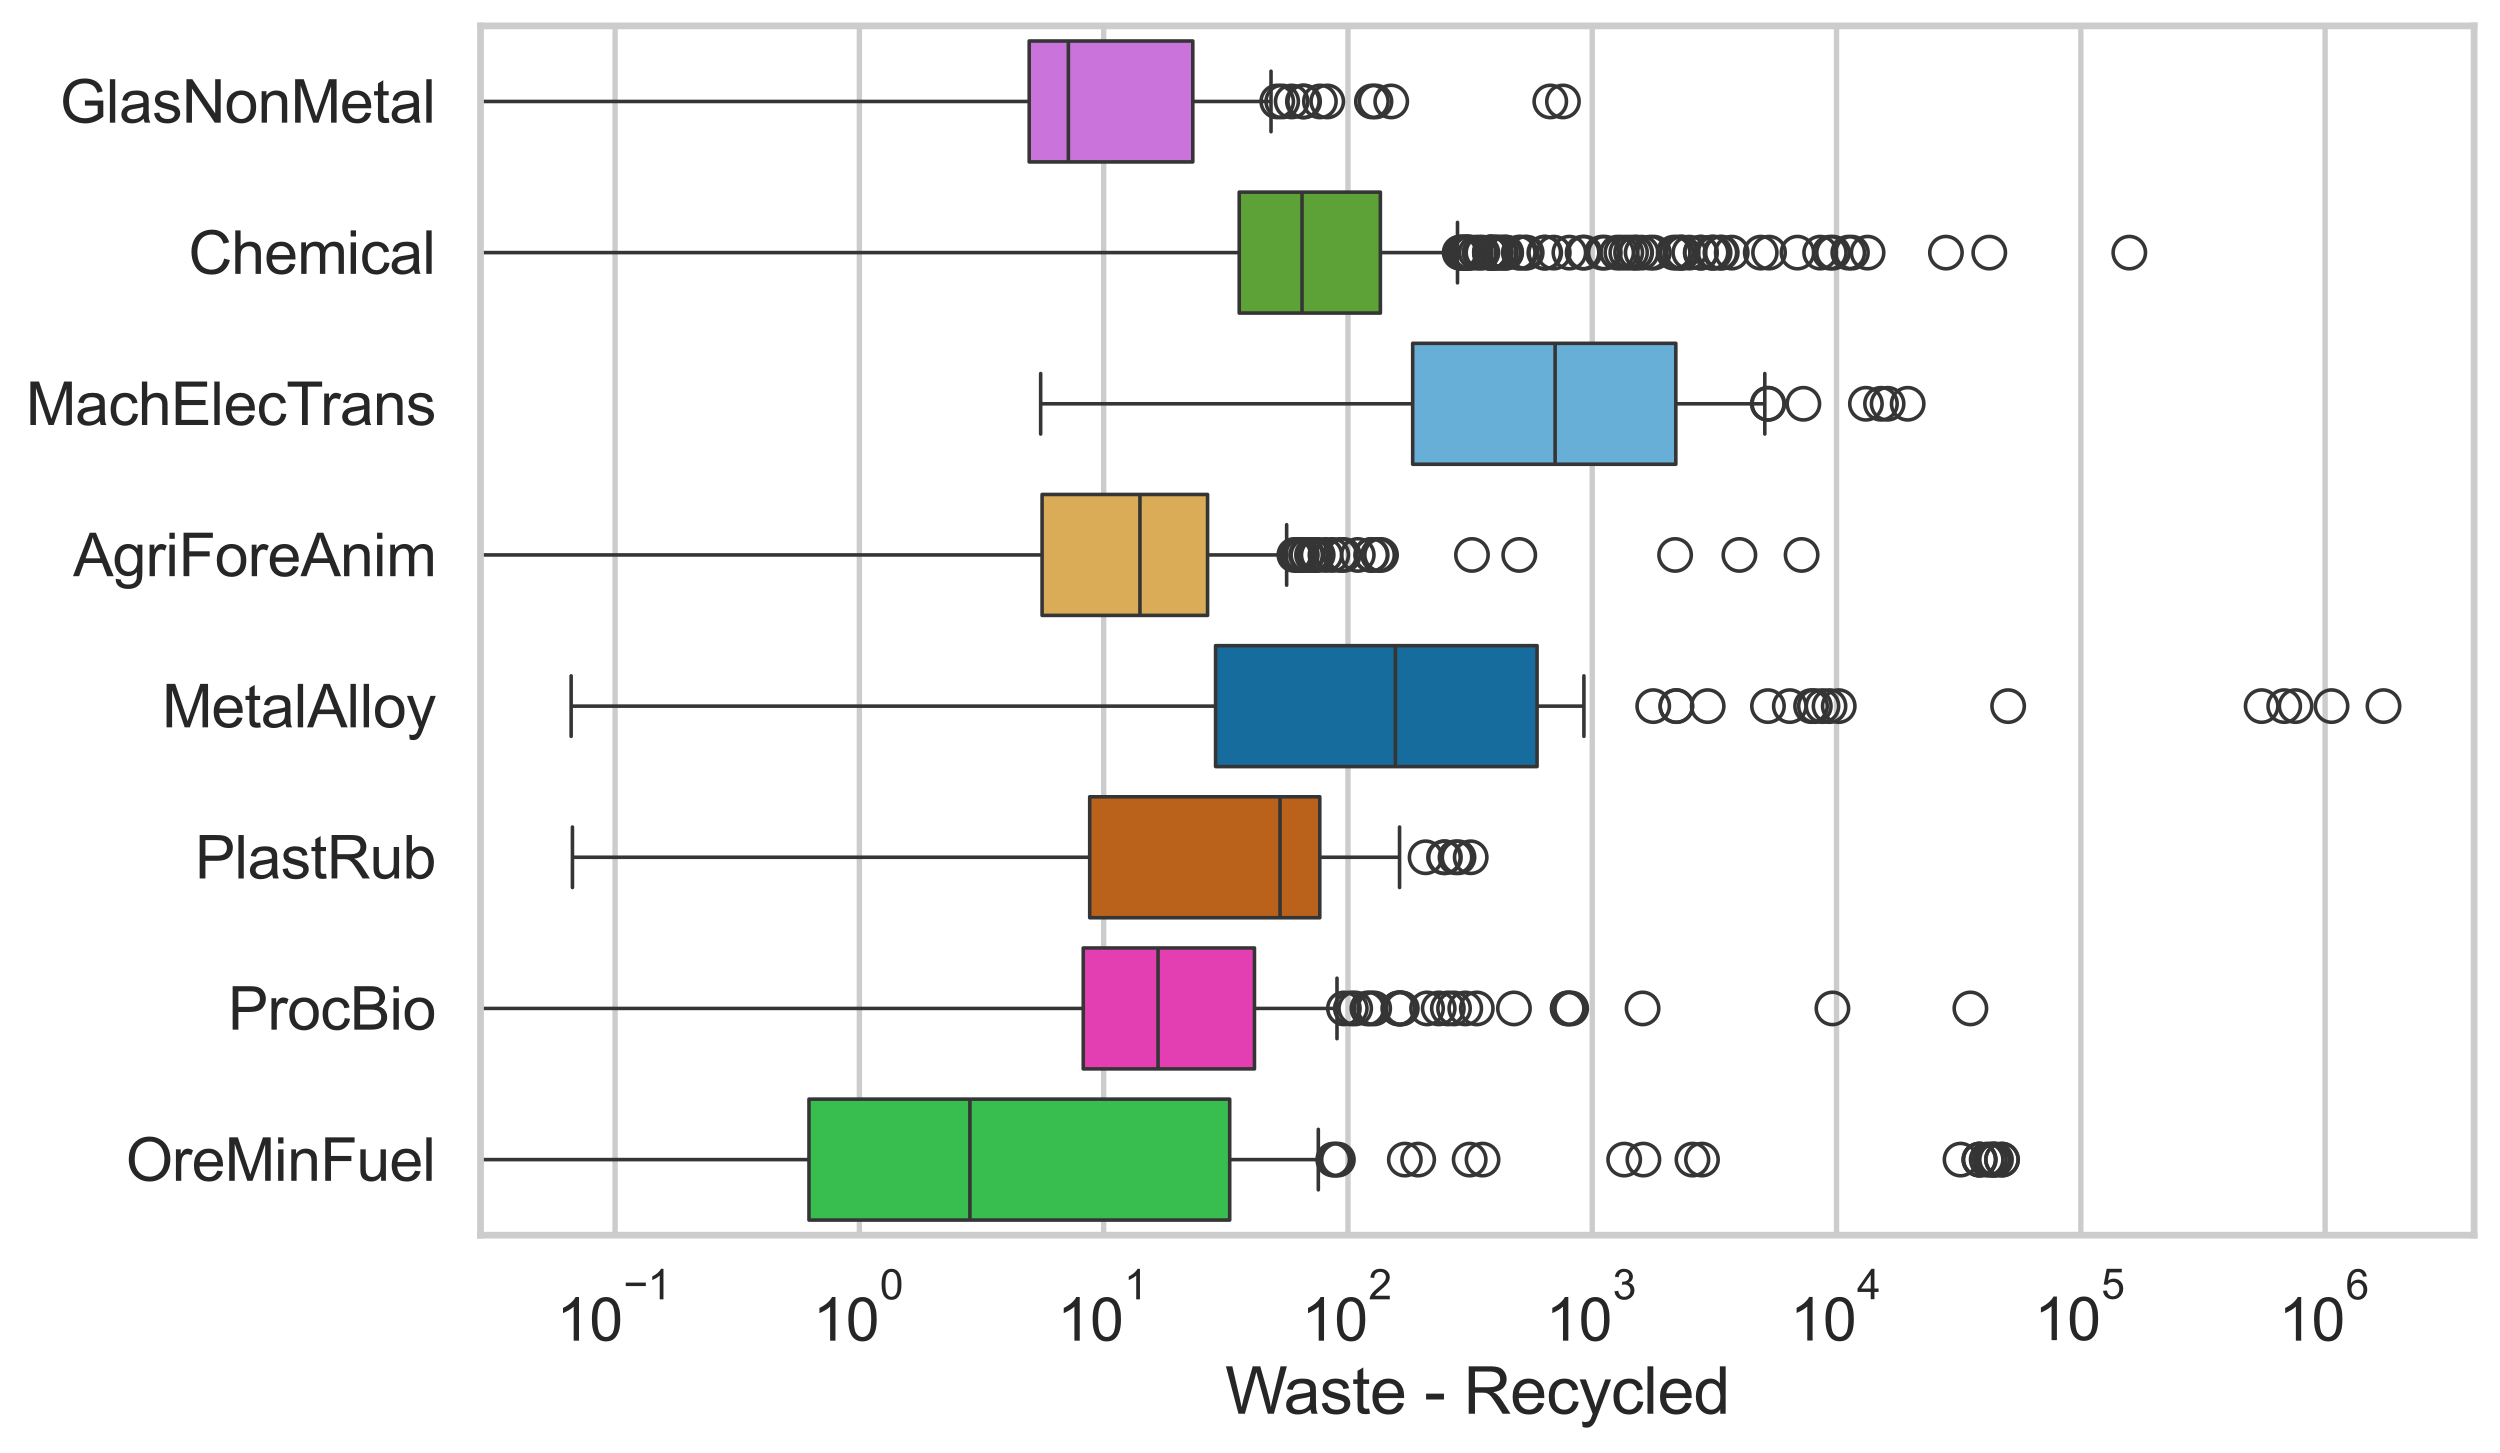 <?xml version="1.0" encoding="utf-8" standalone="no"?>
<!DOCTYPE svg PUBLIC "-//W3C//DTD SVG 1.1//EN"
  "http://www.w3.org/Graphics/SVG/1.1/DTD/svg11.dtd">
<svg xmlns:xlink="http://www.w3.org/1999/xlink" width="695.577pt" height="404.332pt" viewBox="0 0 695.577 404.332" xmlns="http://www.w3.org/2000/svg" version="1.1">
 <defs>
  <style type="text/css">*{stroke-linejoin: round; stroke-linecap: butt}</style>
 </defs>
 <g id="figure_1">
  <g id="patch_1">
   <path d="M 0 404.332 
L 695.577 404.332 
L 695.577 0 
L 0 0 
z
" style="fill: #ffffff"/>
  </g>
  <g id="axes_1">
   <g id="patch_2">
    <path d="M 133.697 343.665 
L 688.377 343.665 
L 688.377 7.2 
L 133.697 7.2 
z
" style="fill: #ffffff"/>
   </g>
   <g id="matplotlib.axis_1">
    <g id="xtick_1">
     <g id="line2d_1">
      <path d="M 171.138 343.665 
L 171.138 7.2 
" clip-path="url(#pa594486859)" style="fill: none; stroke: #cccccc; stroke-width: 1.5; stroke-linecap: round"/>
     </g>
     <g id="text_1">
      <!-- $\mathdefault{10^{-1}}$ -->
      <g style="fill: #262626" transform="translate(154.803 373.18) scale(0.165 -0.165)">
       <defs>
        <path id="ArialMT-31" d="M 2384 0 
L 1822 0 
L 1822 3584 
Q 1619 3391 1289 3197 
Q 959 3003 697 2906 
L 697 3450 
Q 1169 3672 1522 3987 
Q 1875 4303 2022 4600 
L 2384 4600 
L 2384 0 
z
" transform="scale(0.016)"/>
        <path id="ArialMT-30" d="M 266 2259 
Q 266 3072 433 3567 
Q 600 4063 929 4331 
Q 1259 4600 1759 4600 
Q 2128 4600 2406 4451 
Q 2684 4303 2865 4023 
Q 3047 3744 3150 3342 
Q 3253 2941 3253 2259 
Q 3253 1453 3087 958 
Q 2922 463 2592 192 
Q 2263 -78 1759 -78 
Q 1097 -78 719 397 
Q 266 969 266 2259 
z
M 844 2259 
Q 844 1131 1108 757 
Q 1372 384 1759 384 
Q 2147 384 2411 759 
Q 2675 1134 2675 2259 
Q 2675 3391 2411 3762 
Q 2147 4134 1753 4134 
Q 1366 4134 1134 3806 
Q 844 3388 844 2259 
z
" transform="scale(0.016)"/>
        <path id="ArialMT-2212" d="M 3381 1997 
L 356 1997 
L 356 2522 
L 3381 2522 
L 3381 1997 
z
" transform="scale(0.016)"/>
       </defs>
       <use xlink:href="#ArialMT-31" transform="translate(0 0.994)"/>
       <use xlink:href="#ArialMT-30" transform="translate(55.615 0.994)"/>
       <use xlink:href="#ArialMT-2212" transform="translate(112.973 70.688) scale(0.7)"/>
       <use xlink:href="#ArialMT-31" transform="translate(153.852 70.688) scale(0.7)"/>
      </g>
     </g>
    </g>
    <g id="xtick_2">
     <g id="line2d_2">
      <path d="M 239.107 343.665 
L 239.107 7.2 
" clip-path="url(#pa594486859)" style="fill: none; stroke: #cccccc; stroke-width: 1.5; stroke-linecap: round"/>
     </g>
     <g id="text_2">
      <!-- $\mathdefault{10^{0}}$ -->
      <g style="fill: #262626" transform="translate(226.155 373.18) scale(0.165 -0.165)">
       <use xlink:href="#ArialMT-31" transform="translate(0 0.994)"/>
       <use xlink:href="#ArialMT-30" transform="translate(55.615 0.994)"/>
       <use xlink:href="#ArialMT-30" transform="translate(112.973 70.688) scale(0.7)"/>
      </g>
     </g>
    </g>
    <g id="xtick_3">
     <g id="line2d_3">
      <path d="M 307.076 343.665 
L 307.076 7.2 
" clip-path="url(#pa594486859)" style="fill: none; stroke: #cccccc; stroke-width: 1.5; stroke-linecap: round"/>
     </g>
     <g id="text_3">
      <!-- $\mathdefault{10^{1}}$ -->
      <g style="fill: #262626" transform="translate(294.123 373.18) scale(0.165 -0.165)">
       <use xlink:href="#ArialMT-31" transform="translate(0 0.994)"/>
       <use xlink:href="#ArialMT-30" transform="translate(55.615 0.994)"/>
       <use xlink:href="#ArialMT-31" transform="translate(112.973 70.688) scale(0.7)"/>
      </g>
     </g>
    </g>
    <g id="xtick_4">
     <g id="line2d_4">
      <path d="M 375.045 343.665 
L 375.045 7.2 
" clip-path="url(#pa594486859)" style="fill: none; stroke: #cccccc; stroke-width: 1.5; stroke-linecap: round"/>
     </g>
     <g id="text_4">
      <!-- $\mathdefault{10^{2}}$ -->
      <g style="fill: #262626" transform="translate(362.092 373.18) scale(0.165 -0.165)">
       <defs>
        <path id="ArialMT-32" d="M 3222 541 
L 3222 0 
L 194 0 
Q 188 203 259 391 
Q 375 700 629 1000 
Q 884 1300 1366 1694 
Q 2113 2306 2375 2664 
Q 2638 3022 2638 3341 
Q 2638 3675 2398 3904 
Q 2159 4134 1775 4134 
Q 1369 4134 1125 3890 
Q 881 3647 878 3216 
L 300 3275 
Q 359 3922 746 4261 
Q 1134 4600 1788 4600 
Q 2447 4600 2831 4234 
Q 3216 3869 3216 3328 
Q 3216 3053 3103 2787 
Q 2991 2522 2730 2228 
Q 2469 1934 1863 1422 
Q 1356 997 1212 845 
Q 1069 694 975 541 
L 3222 541 
z
" transform="scale(0.016)"/>
       </defs>
       <use xlink:href="#ArialMT-31" transform="translate(0 0.994)"/>
       <use xlink:href="#ArialMT-30" transform="translate(55.615 0.994)"/>
       <use xlink:href="#ArialMT-32" transform="translate(112.973 70.688) scale(0.7)"/>
      </g>
     </g>
    </g>
    <g id="xtick_5">
     <g id="line2d_5">
      <path d="M 443.014 343.665 
L 443.014 7.2 
" clip-path="url(#pa594486859)" style="fill: none; stroke: #cccccc; stroke-width: 1.5; stroke-linecap: round"/>
     </g>
     <g id="text_5">
      <!-- $\mathdefault{10^{3}}$ -->
      <g style="fill: #262626" transform="translate(430.061 373.18) scale(0.165 -0.165)">
       <defs>
        <path id="ArialMT-33" d="M 269 1209 
L 831 1284 
Q 928 806 1161 595 
Q 1394 384 1728 384 
Q 2125 384 2398 659 
Q 2672 934 2672 1341 
Q 2672 1728 2419 1979 
Q 2166 2231 1775 2231 
Q 1616 2231 1378 2169 
L 1441 2663 
Q 1497 2656 1531 2656 
Q 1891 2656 2178 2843 
Q 2466 3031 2466 3422 
Q 2466 3731 2256 3934 
Q 2047 4138 1716 4138 
Q 1388 4138 1169 3931 
Q 950 3725 888 3313 
L 325 3413 
Q 428 3978 793 4289 
Q 1159 4600 1703 4600 
Q 2078 4600 2393 4439 
Q 2709 4278 2876 4000 
Q 3044 3722 3044 3409 
Q 3044 3113 2884 2869 
Q 2725 2625 2413 2481 
Q 2819 2388 3044 2092 
Q 3269 1797 3269 1353 
Q 3269 753 2831 336 
Q 2394 -81 1725 -81 
Q 1122 -81 723 278 
Q 325 638 269 1209 
z
" transform="scale(0.016)"/>
       </defs>
       <use xlink:href="#ArialMT-31" transform="translate(0 0.994)"/>
       <use xlink:href="#ArialMT-30" transform="translate(55.615 0.994)"/>
       <use xlink:href="#ArialMT-33" transform="translate(112.973 70.688) scale(0.7)"/>
      </g>
     </g>
    </g>
    <g id="xtick_6">
     <g id="line2d_6">
      <path d="M 510.982 343.665 
L 510.982 7.2 
" clip-path="url(#pa594486859)" style="fill: none; stroke: #cccccc; stroke-width: 1.5; stroke-linecap: round"/>
     </g>
     <g id="text_6">
      <!-- $\mathdefault{10^{4}}$ -->
      <g style="fill: #262626" transform="translate(498.03 373.015) scale(0.165 -0.165)">
       <defs>
        <path id="ArialMT-34" d="M 2069 0 
L 2069 1097 
L 81 1097 
L 81 1613 
L 2172 4581 
L 2631 4581 
L 2631 1613 
L 3250 1613 
L 3250 1097 
L 2631 1097 
L 2631 0 
L 2069 0 
z
M 2069 1613 
L 2069 3678 
L 634 1613 
L 2069 1613 
z
" transform="scale(0.016)"/>
       </defs>
       <use xlink:href="#ArialMT-31" transform="translate(0 0.202)"/>
       <use xlink:href="#ArialMT-30" transform="translate(55.615 0.202)"/>
       <use xlink:href="#ArialMT-34" transform="translate(112.973 69.895) scale(0.7)"/>
      </g>
     </g>
    </g>
    <g id="xtick_7">
     <g id="line2d_7">
      <path d="M 578.951 343.665 
L 578.951 7.2 
" clip-path="url(#pa594486859)" style="fill: none; stroke: #cccccc; stroke-width: 1.5; stroke-linecap: round"/>
     </g>
     <g id="text_7">
      <!-- $\mathdefault{10^{5}}$ -->
      <g style="fill: #262626" transform="translate(565.999 373.015) scale(0.165 -0.165)">
       <defs>
        <path id="ArialMT-35" d="M 266 1200 
L 856 1250 
Q 922 819 1161 601 
Q 1400 384 1738 384 
Q 2144 384 2425 690 
Q 2706 997 2706 1503 
Q 2706 1984 2436 2262 
Q 2166 2541 1728 2541 
Q 1456 2541 1237 2417 
Q 1019 2294 894 2097 
L 366 2166 
L 809 4519 
L 3088 4519 
L 3088 3981 
L 1259 3981 
L 1013 2750 
Q 1425 3038 1878 3038 
Q 2478 3038 2890 2622 
Q 3303 2206 3303 1553 
Q 3303 931 2941 478 
Q 2500 -78 1738 -78 
Q 1113 -78 717 272 
Q 322 622 266 1200 
z
" transform="scale(0.016)"/>
       </defs>
       <use xlink:href="#ArialMT-31" transform="translate(0 0.88)"/>
       <use xlink:href="#ArialMT-30" transform="translate(55.615 0.88)"/>
       <use xlink:href="#ArialMT-35" transform="translate(112.973 70.573) scale(0.7)"/>
      </g>
     </g>
    </g>
    <g id="xtick_8">
     <g id="line2d_8">
      <path d="M 646.92 343.665 
L 646.92 7.2 
" clip-path="url(#pa594486859)" style="fill: none; stroke: #cccccc; stroke-width: 1.5; stroke-linecap: round"/>
     </g>
     <g id="text_8">
      <!-- $\mathdefault{10^{6}}$ -->
      <g style="fill: #262626" transform="translate(633.967 373.18) scale(0.165 -0.165)">
       <defs>
        <path id="ArialMT-36" d="M 3184 3459 
L 2625 3416 
Q 2550 3747 2413 3897 
Q 2184 4138 1850 4138 
Q 1581 4138 1378 3988 
Q 1113 3794 959 3422 
Q 806 3050 800 2363 
Q 1003 2672 1297 2822 
Q 1591 2972 1913 2972 
Q 2475 2972 2870 2558 
Q 3266 2144 3266 1488 
Q 3266 1056 3080 686 
Q 2894 316 2569 119 
Q 2244 -78 1831 -78 
Q 1128 -78 684 439 
Q 241 956 241 2144 
Q 241 3472 731 4075 
Q 1159 4600 1884 4600 
Q 2425 4600 2770 4297 
Q 3116 3994 3184 3459 
z
M 888 1484 
Q 888 1194 1011 928 
Q 1134 663 1356 523 
Q 1578 384 1822 384 
Q 2178 384 2434 671 
Q 2691 959 2691 1453 
Q 2691 1928 2437 2201 
Q 2184 2475 1800 2475 
Q 1419 2475 1153 2201 
Q 888 1928 888 1484 
z
" transform="scale(0.016)"/>
       </defs>
       <use xlink:href="#ArialMT-31" transform="translate(0 0.994)"/>
       <use xlink:href="#ArialMT-30" transform="translate(55.615 0.994)"/>
       <use xlink:href="#ArialMT-36" transform="translate(112.973 70.688) scale(0.7)"/>
      </g>
     </g>
    </g>
    <g id="xtick_9"/>
    <g id="xtick_10"/>
    <g id="xtick_11"/>
    <g id="xtick_12"/>
    <g id="xtick_13"/>
    <g id="xtick_14"/>
    <g id="xtick_15"/>
    <g id="xtick_16"/>
    <g id="xtick_17"/>
    <g id="xtick_18"/>
    <g id="xtick_19"/>
    <g id="xtick_20"/>
    <g id="xtick_21"/>
    <g id="xtick_22"/>
    <g id="xtick_23"/>
    <g id="xtick_24"/>
    <g id="xtick_25"/>
    <g id="xtick_26"/>
    <g id="xtick_27"/>
    <g id="xtick_28"/>
    <g id="xtick_29"/>
    <g id="xtick_30"/>
    <g id="xtick_31"/>
    <g id="xtick_32"/>
    <g id="xtick_33"/>
    <g id="xtick_34"/>
    <g id="xtick_35"/>
    <g id="xtick_36"/>
    <g id="xtick_37"/>
    <g id="xtick_38"/>
    <g id="xtick_39"/>
    <g id="xtick_40"/>
    <g id="xtick_41"/>
    <g id="xtick_42"/>
    <g id="xtick_43"/>
    <g id="xtick_44"/>
    <g id="xtick_45"/>
    <g id="xtick_46"/>
    <g id="xtick_47"/>
    <g id="xtick_48"/>
    <g id="xtick_49"/>
    <g id="xtick_50"/>
    <g id="xtick_51"/>
    <g id="xtick_52"/>
    <g id="xtick_53"/>
    <g id="xtick_54"/>
    <g id="xtick_55"/>
    <g id="xtick_56"/>
    <g id="xtick_57"/>
    <g id="xtick_58"/>
    <g id="xtick_59"/>
    <g id="xtick_60"/>
    <g id="xtick_61"/>
    <g id="xtick_62"/>
    <g id="xtick_63"/>
    <g id="xtick_64"/>
    <g id="xtick_65"/>
    <g id="xtick_66"/>
    <g id="xtick_67"/>
    <g id="xtick_68"/>
    <g id="xtick_69"/>
    <g id="xtick_70"/>
    <g id="xtick_71"/>
    <g id="xtick_72"/>
    <g id="xtick_73"/>
    <g id="xtick_74"/>
    <g id="text_9">
     <!-- Waste - Recycled -->
     <g style="fill: #262626" transform="translate(340.858 393.344) scale(0.18 -0.18)">
      <defs>
       <path id="ArialMT-57" d="M 1294 0 
L 78 4581 
L 700 4581 
L 1397 1578 
Q 1509 1106 1591 641 
Q 1766 1375 1797 1488 
L 2669 4581 
L 3400 4581 
L 4056 2263 
Q 4303 1400 4413 641 
Q 4500 1075 4641 1638 
L 5359 4581 
L 5969 4581 
L 4713 0 
L 4128 0 
L 3163 3491 
Q 3041 3928 3019 4028 
Q 2947 3713 2884 3491 
L 1913 0 
L 1294 0 
z
" transform="scale(0.016)"/>
       <path id="ArialMT-61" d="M 2588 409 
Q 2275 144 1986 34 
Q 1697 -75 1366 -75 
Q 819 -75 525 192 
Q 231 459 231 875 
Q 231 1119 342 1320 
Q 453 1522 633 1644 
Q 813 1766 1038 1828 
Q 1203 1872 1538 1913 
Q 2219 1994 2541 2106 
Q 2544 2222 2544 2253 
Q 2544 2597 2384 2738 
Q 2169 2928 1744 2928 
Q 1347 2928 1158 2789 
Q 969 2650 878 2297 
L 328 2372 
Q 403 2725 575 2942 
Q 747 3159 1072 3276 
Q 1397 3394 1825 3394 
Q 2250 3394 2515 3294 
Q 2781 3194 2906 3042 
Q 3031 2891 3081 2659 
Q 3109 2516 3109 2141 
L 3109 1391 
Q 3109 606 3145 398 
Q 3181 191 3288 0 
L 2700 0 
Q 2613 175 2588 409 
z
M 2541 1666 
Q 2234 1541 1622 1453 
Q 1275 1403 1131 1340 
Q 988 1278 909 1158 
Q 831 1038 831 891 
Q 831 666 1001 516 
Q 1172 366 1500 366 
Q 1825 366 2078 508 
Q 2331 650 2450 897 
Q 2541 1088 2541 1459 
L 2541 1666 
z
" transform="scale(0.016)"/>
       <path id="ArialMT-73" d="M 197 991 
L 753 1078 
Q 800 744 1014 566 
Q 1228 388 1613 388 
Q 2000 388 2187 545 
Q 2375 703 2375 916 
Q 2375 1106 2209 1216 
Q 2094 1291 1634 1406 
Q 1016 1563 777 1677 
Q 538 1791 414 1992 
Q 291 2194 291 2438 
Q 291 2659 392 2848 
Q 494 3038 669 3163 
Q 800 3259 1026 3326 
Q 1253 3394 1513 3394 
Q 1903 3394 2198 3281 
Q 2494 3169 2634 2976 
Q 2775 2784 2828 2463 
L 2278 2388 
Q 2241 2644 2061 2787 
Q 1881 2931 1553 2931 
Q 1166 2931 1000 2803 
Q 834 2675 834 2503 
Q 834 2394 903 2306 
Q 972 2216 1119 2156 
Q 1203 2125 1616 2013 
Q 2213 1853 2448 1751 
Q 2684 1650 2818 1456 
Q 2953 1263 2953 975 
Q 2953 694 2789 445 
Q 2625 197 2315 61 
Q 2006 -75 1616 -75 
Q 969 -75 630 194 
Q 291 463 197 991 
z
" transform="scale(0.016)"/>
       <path id="ArialMT-74" d="M 1650 503 
L 1731 6 
Q 1494 -44 1306 -44 
Q 1000 -44 831 53 
Q 663 150 594 308 
Q 525 466 525 972 
L 525 2881 
L 113 2881 
L 113 3319 
L 525 3319 
L 525 4141 
L 1084 4478 
L 1084 3319 
L 1650 3319 
L 1650 2881 
L 1084 2881 
L 1084 941 
Q 1084 700 1114 631 
Q 1144 563 1211 522 
Q 1278 481 1403 481 
Q 1497 481 1650 503 
z
" transform="scale(0.016)"/>
       <path id="ArialMT-65" d="M 2694 1069 
L 3275 997 
Q 3138 488 2766 206 
Q 2394 -75 1816 -75 
Q 1088 -75 661 373 
Q 234 822 234 1631 
Q 234 2469 665 2931 
Q 1097 3394 1784 3394 
Q 2450 3394 2872 2941 
Q 3294 2488 3294 1666 
Q 3294 1616 3291 1516 
L 816 1516 
Q 847 969 1125 678 
Q 1403 388 1819 388 
Q 2128 388 2347 550 
Q 2566 713 2694 1069 
z
M 847 1978 
L 2700 1978 
Q 2663 2397 2488 2606 
Q 2219 2931 1791 2931 
Q 1403 2931 1139 2672 
Q 875 2413 847 1978 
z
" transform="scale(0.016)"/>
       <path id="ArialMT-20" transform="scale(0.016)"/>
       <path id="ArialMT-2d" d="M 203 1375 
L 203 1941 
L 1931 1941 
L 1931 1375 
L 203 1375 
z
" transform="scale(0.016)"/>
       <path id="ArialMT-52" d="M 503 0 
L 503 4581 
L 2534 4581 
Q 3147 4581 3465 4457 
Q 3784 4334 3975 4021 
Q 4166 3709 4166 3331 
Q 4166 2844 3850 2509 
Q 3534 2175 2875 2084 
Q 3116 1969 3241 1856 
Q 3506 1613 3744 1247 
L 4541 0 
L 3778 0 
L 3172 953 
Q 2906 1366 2734 1584 
Q 2563 1803 2427 1890 
Q 2291 1978 2150 2013 
Q 2047 2034 1813 2034 
L 1109 2034 
L 1109 0 
L 503 0 
z
M 1109 2559 
L 2413 2559 
Q 2828 2559 3062 2645 
Q 3297 2731 3419 2920 
Q 3541 3109 3541 3331 
Q 3541 3656 3305 3865 
Q 3069 4075 2559 4075 
L 1109 4075 
L 1109 2559 
z
" transform="scale(0.016)"/>
       <path id="ArialMT-63" d="M 2588 1216 
L 3141 1144 
Q 3050 572 2676 248 
Q 2303 -75 1759 -75 
Q 1078 -75 664 370 
Q 250 816 250 1647 
Q 250 2184 428 2587 
Q 606 2991 970 3192 
Q 1334 3394 1763 3394 
Q 2303 3394 2647 3120 
Q 2991 2847 3088 2344 
L 2541 2259 
Q 2463 2594 2264 2762 
Q 2066 2931 1784 2931 
Q 1359 2931 1093 2626 
Q 828 2322 828 1663 
Q 828 994 1084 691 
Q 1341 388 1753 388 
Q 2084 388 2306 591 
Q 2528 794 2588 1216 
z
" transform="scale(0.016)"/>
       <path id="ArialMT-79" d="M 397 -1278 
L 334 -750 
Q 519 -800 656 -800 
Q 844 -800 956 -737 
Q 1069 -675 1141 -563 
Q 1194 -478 1313 -144 
Q 1328 -97 1363 -6 
L 103 3319 
L 709 3319 
L 1400 1397 
Q 1534 1031 1641 628 
Q 1738 1016 1872 1384 
L 2581 3319 
L 3144 3319 
L 1881 -56 
Q 1678 -603 1566 -809 
Q 1416 -1088 1222 -1217 
Q 1028 -1347 759 -1347 
Q 597 -1347 397 -1278 
z
" transform="scale(0.016)"/>
       <path id="ArialMT-6c" d="M 409 0 
L 409 4581 
L 972 4581 
L 972 0 
L 409 0 
z
" transform="scale(0.016)"/>
       <path id="ArialMT-64" d="M 2575 0 
L 2575 419 
Q 2259 -75 1647 -75 
Q 1250 -75 917 144 
Q 584 363 401 755 
Q 219 1147 219 1656 
Q 219 2153 384 2558 
Q 550 2963 881 3178 
Q 1213 3394 1622 3394 
Q 1922 3394 2156 3267 
Q 2391 3141 2538 2938 
L 2538 4581 
L 3097 4581 
L 3097 0 
L 2575 0 
z
M 797 1656 
Q 797 1019 1065 703 
Q 1334 388 1700 388 
Q 2069 388 2326 689 
Q 2584 991 2584 1609 
Q 2584 2291 2321 2609 
Q 2059 2928 1675 2928 
Q 1300 2928 1048 2622 
Q 797 2316 797 1656 
z
" transform="scale(0.016)"/>
      </defs>
      <use xlink:href="#ArialMT-57"/>
      <use xlink:href="#ArialMT-61" transform="translate(90.635 0)"/>
      <use xlink:href="#ArialMT-73" transform="translate(146.25 0)"/>
      <use xlink:href="#ArialMT-74" transform="translate(196.25 0)"/>
      <use xlink:href="#ArialMT-65" transform="translate(224.033 0)"/>
      <use xlink:href="#ArialMT-20" transform="translate(279.648 0)"/>
      <use xlink:href="#ArialMT-2d" transform="translate(307.432 0)"/>
      <use xlink:href="#ArialMT-20" transform="translate(340.732 0)"/>
      <use xlink:href="#ArialMT-52" transform="translate(368.516 0)"/>
      <use xlink:href="#ArialMT-65" transform="translate(440.732 0)"/>
      <use xlink:href="#ArialMT-63" transform="translate(496.348 0)"/>
      <use xlink:href="#ArialMT-79" transform="translate(546.348 0)"/>
      <use xlink:href="#ArialMT-63" transform="translate(596.348 0)"/>
      <use xlink:href="#ArialMT-6c" transform="translate(646.348 0)"/>
      <use xlink:href="#ArialMT-65" transform="translate(668.564 0)"/>
      <use xlink:href="#ArialMT-64" transform="translate(724.18 0)"/>
     </g>
    </g>
   </g>
   <g id="matplotlib.axis_2">
    <g id="ytick_1">
     <g id="text_10">
      <!-- GlasNonMetal -->
      <g style="fill: #262626" transform="translate(16.659 34.134) scale(0.165 -0.165)">
       <defs>
        <path id="ArialMT-47" d="M 2638 1797 
L 2638 2334 
L 4578 2338 
L 4578 638 
Q 4131 281 3656 101 
Q 3181 -78 2681 -78 
Q 2006 -78 1454 211 
Q 903 500 622 1047 
Q 341 1594 341 2269 
Q 341 2938 620 3517 
Q 900 4097 1425 4378 
Q 1950 4659 2634 4659 
Q 3131 4659 3532 4498 
Q 3934 4338 4162 4050 
Q 4391 3763 4509 3300 
L 3963 3150 
Q 3859 3500 3706 3700 
Q 3553 3900 3268 4020 
Q 2984 4141 2638 4141 
Q 2222 4141 1919 4014 
Q 1616 3888 1430 3681 
Q 1244 3475 1141 3228 
Q 966 2803 966 2306 
Q 966 1694 1177 1281 
Q 1388 869 1791 669 
Q 2194 469 2647 469 
Q 3041 469 3416 620 
Q 3791 772 3984 944 
L 3984 1797 
L 2638 1797 
z
" transform="scale(0.016)"/>
        <path id="ArialMT-4e" d="M 488 0 
L 488 4581 
L 1109 4581 
L 3516 984 
L 3516 4581 
L 4097 4581 
L 4097 0 
L 3475 0 
L 1069 3600 
L 1069 0 
L 488 0 
z
" transform="scale(0.016)"/>
        <path id="ArialMT-6f" d="M 213 1659 
Q 213 2581 725 3025 
Q 1153 3394 1769 3394 
Q 2453 3394 2887 2945 
Q 3322 2497 3322 1706 
Q 3322 1066 3130 698 
Q 2938 331 2570 128 
Q 2203 -75 1769 -75 
Q 1072 -75 642 372 
Q 213 819 213 1659 
z
M 791 1659 
Q 791 1022 1069 705 
Q 1347 388 1769 388 
Q 2188 388 2466 706 
Q 2744 1025 2744 1678 
Q 2744 2294 2464 2611 
Q 2184 2928 1769 2928 
Q 1347 2928 1069 2612 
Q 791 2297 791 1659 
z
" transform="scale(0.016)"/>
        <path id="ArialMT-6e" d="M 422 0 
L 422 3319 
L 928 3319 
L 928 2847 
Q 1294 3394 1984 3394 
Q 2284 3394 2536 3286 
Q 2788 3178 2913 3003 
Q 3038 2828 3088 2588 
Q 3119 2431 3119 2041 
L 3119 0 
L 2556 0 
L 2556 2019 
Q 2556 2363 2490 2533 
Q 2425 2703 2258 2804 
Q 2091 2906 1866 2906 
Q 1506 2906 1245 2678 
Q 984 2450 984 1813 
L 984 0 
L 422 0 
z
" transform="scale(0.016)"/>
        <path id="ArialMT-4d" d="M 475 0 
L 475 4581 
L 1388 4581 
L 2472 1338 
Q 2622 884 2691 659 
Q 2769 909 2934 1394 
L 4031 4581 
L 4847 4581 
L 4847 0 
L 4263 0 
L 4263 3834 
L 2931 0 
L 2384 0 
L 1059 3900 
L 1059 0 
L 475 0 
z
" transform="scale(0.016)"/>
       </defs>
       <use xlink:href="#ArialMT-47"/>
       <use xlink:href="#ArialMT-6c" transform="translate(77.783 0)"/>
       <use xlink:href="#ArialMT-61" transform="translate(100 0)"/>
       <use xlink:href="#ArialMT-73" transform="translate(155.615 0)"/>
       <use xlink:href="#ArialMT-4e" transform="translate(205.615 0)"/>
       <use xlink:href="#ArialMT-6f" transform="translate(277.832 0)"/>
       <use xlink:href="#ArialMT-6e" transform="translate(333.447 0)"/>
       <use xlink:href="#ArialMT-4d" transform="translate(389.062 0)"/>
       <use xlink:href="#ArialMT-65" transform="translate(472.363 0)"/>
       <use xlink:href="#ArialMT-74" transform="translate(527.979 0)"/>
       <use xlink:href="#ArialMT-61" transform="translate(555.762 0)"/>
       <use xlink:href="#ArialMT-6c" transform="translate(611.377 0)"/>
      </g>
     </g>
    </g>
    <g id="ytick_2">
     <g id="text_11">
      <!-- Chemical -->
      <g style="fill: #262626" transform="translate(52.428 76.192) scale(0.165 -0.165)">
       <defs>
        <path id="ArialMT-43" d="M 3763 1606 
L 4369 1453 
Q 4178 706 3683 314 
Q 3188 -78 2472 -78 
Q 1731 -78 1267 223 
Q 803 525 561 1097 
Q 319 1669 319 2325 
Q 319 3041 592 3573 
Q 866 4106 1370 4382 
Q 1875 4659 2481 4659 
Q 3169 4659 3637 4309 
Q 4106 3959 4291 3325 
L 3694 3184 
Q 3534 3684 3231 3912 
Q 2928 4141 2469 4141 
Q 1941 4141 1586 3887 
Q 1231 3634 1087 3207 
Q 944 2781 944 2328 
Q 944 1744 1114 1308 
Q 1284 872 1643 656 
Q 2003 441 2422 441 
Q 2931 441 3284 734 
Q 3638 1028 3763 1606 
z
" transform="scale(0.016)"/>
        <path id="ArialMT-68" d="M 422 0 
L 422 4581 
L 984 4581 
L 984 2938 
Q 1378 3394 1978 3394 
Q 2347 3394 2619 3248 
Q 2891 3103 3008 2847 
Q 3125 2591 3125 2103 
L 3125 0 
L 2563 0 
L 2563 2103 
Q 2563 2525 2380 2717 
Q 2197 2909 1863 2909 
Q 1613 2909 1392 2779 
Q 1172 2650 1078 2428 
Q 984 2206 984 1816 
L 984 0 
L 422 0 
z
" transform="scale(0.016)"/>
        <path id="ArialMT-6d" d="M 422 0 
L 422 3319 
L 925 3319 
L 925 2853 
Q 1081 3097 1340 3245 
Q 1600 3394 1931 3394 
Q 2300 3394 2536 3241 
Q 2772 3088 2869 2813 
Q 3263 3394 3894 3394 
Q 4388 3394 4653 3120 
Q 4919 2847 4919 2278 
L 4919 0 
L 4359 0 
L 4359 2091 
Q 4359 2428 4304 2576 
Q 4250 2725 4106 2815 
Q 3963 2906 3769 2906 
Q 3419 2906 3187 2673 
Q 2956 2441 2956 1928 
L 2956 0 
L 2394 0 
L 2394 2156 
Q 2394 2531 2256 2718 
Q 2119 2906 1806 2906 
Q 1569 2906 1367 2781 
Q 1166 2656 1075 2415 
Q 984 2175 984 1722 
L 984 0 
L 422 0 
z
" transform="scale(0.016)"/>
        <path id="ArialMT-69" d="M 425 3934 
L 425 4581 
L 988 4581 
L 988 3934 
L 425 3934 
z
M 425 0 
L 425 3319 
L 988 3319 
L 988 0 
L 425 0 
z
" transform="scale(0.016)"/>
       </defs>
       <use xlink:href="#ArialMT-43"/>
       <use xlink:href="#ArialMT-68" transform="translate(72.217 0)"/>
       <use xlink:href="#ArialMT-65" transform="translate(127.832 0)"/>
       <use xlink:href="#ArialMT-6d" transform="translate(183.447 0)"/>
       <use xlink:href="#ArialMT-69" transform="translate(266.748 0)"/>
       <use xlink:href="#ArialMT-63" transform="translate(288.965 0)"/>
       <use xlink:href="#ArialMT-61" transform="translate(338.965 0)"/>
       <use xlink:href="#ArialMT-6c" transform="translate(394.58 0)"/>
      </g>
     </g>
    </g>
    <g id="ytick_3">
     <g id="text_12">
      <!-- MachElecTrans -->
      <g style="fill: #262626" transform="translate(7.2 118.25) scale(0.165 -0.165)">
       <defs>
        <path id="ArialMT-45" d="M 506 0 
L 506 4581 
L 3819 4581 
L 3819 4041 
L 1113 4041 
L 1113 2638 
L 3647 2638 
L 3647 2100 
L 1113 2100 
L 1113 541 
L 3925 541 
L 3925 0 
L 506 0 
z
" transform="scale(0.016)"/>
        <path id="ArialMT-54" d="M 1659 0 
L 1659 4041 
L 150 4041 
L 150 4581 
L 3781 4581 
L 3781 4041 
L 2266 4041 
L 2266 0 
L 1659 0 
z
" transform="scale(0.016)"/>
        <path id="ArialMT-72" d="M 416 0 
L 416 3319 
L 922 3319 
L 922 2816 
Q 1116 3169 1280 3281 
Q 1444 3394 1641 3394 
Q 1925 3394 2219 3213 
L 2025 2691 
Q 1819 2813 1613 2813 
Q 1428 2813 1281 2702 
Q 1134 2591 1072 2394 
Q 978 2094 978 1738 
L 978 0 
L 416 0 
z
" transform="scale(0.016)"/>
       </defs>
       <use xlink:href="#ArialMT-4d"/>
       <use xlink:href="#ArialMT-61" transform="translate(83.301 0)"/>
       <use xlink:href="#ArialMT-63" transform="translate(138.916 0)"/>
       <use xlink:href="#ArialMT-68" transform="translate(188.916 0)"/>
       <use xlink:href="#ArialMT-45" transform="translate(244.531 0)"/>
       <use xlink:href="#ArialMT-6c" transform="translate(311.23 0)"/>
       <use xlink:href="#ArialMT-65" transform="translate(333.447 0)"/>
       <use xlink:href="#ArialMT-63" transform="translate(389.062 0)"/>
       <use xlink:href="#ArialMT-54" transform="translate(439.062 0)"/>
       <use xlink:href="#ArialMT-72" transform="translate(496.396 0)"/>
       <use xlink:href="#ArialMT-61" transform="translate(529.697 0)"/>
       <use xlink:href="#ArialMT-6e" transform="translate(585.312 0)"/>
       <use xlink:href="#ArialMT-73" transform="translate(640.928 0)"/>
      </g>
     </g>
    </g>
    <g id="ytick_4">
     <g id="text_13">
      <!-- AgriForeAnim -->
      <g style="fill: #262626" transform="translate(20.341 160.308) scale(0.165 -0.165)">
       <defs>
        <path id="ArialMT-41" d="M -9 0 
L 1750 4581 
L 2403 4581 
L 4278 0 
L 3588 0 
L 3053 1388 
L 1138 1388 
L 634 0 
L -9 0 
z
M 1313 1881 
L 2866 1881 
L 2388 3150 
Q 2169 3728 2063 4100 
Q 1975 3659 1816 3225 
L 1313 1881 
z
" transform="scale(0.016)"/>
        <path id="ArialMT-67" d="M 319 -275 
L 866 -356 
Q 900 -609 1056 -725 
Q 1266 -881 1628 -881 
Q 2019 -881 2231 -725 
Q 2444 -569 2519 -288 
Q 2563 -116 2559 434 
Q 2191 0 1641 0 
Q 956 0 581 494 
Q 206 988 206 1678 
Q 206 2153 378 2554 
Q 550 2956 876 3175 
Q 1203 3394 1644 3394 
Q 2231 3394 2613 2919 
L 2613 3319 
L 3131 3319 
L 3131 450 
Q 3131 -325 2973 -648 
Q 2816 -972 2473 -1159 
Q 2131 -1347 1631 -1347 
Q 1038 -1347 672 -1080 
Q 306 -813 319 -275 
z
M 784 1719 
Q 784 1066 1043 766 
Q 1303 466 1694 466 
Q 2081 466 2343 764 
Q 2606 1063 2606 1700 
Q 2606 2309 2336 2618 
Q 2066 2928 1684 2928 
Q 1309 2928 1046 2623 
Q 784 2319 784 1719 
z
" transform="scale(0.016)"/>
        <path id="ArialMT-46" d="M 525 0 
L 525 4581 
L 3616 4581 
L 3616 4041 
L 1131 4041 
L 1131 2622 
L 3281 2622 
L 3281 2081 
L 1131 2081 
L 1131 0 
L 525 0 
z
" transform="scale(0.016)"/>
       </defs>
       <use xlink:href="#ArialMT-41"/>
       <use xlink:href="#ArialMT-67" transform="translate(66.699 0)"/>
       <use xlink:href="#ArialMT-72" transform="translate(122.314 0)"/>
       <use xlink:href="#ArialMT-69" transform="translate(155.615 0)"/>
       <use xlink:href="#ArialMT-46" transform="translate(177.832 0)"/>
       <use xlink:href="#ArialMT-6f" transform="translate(238.916 0)"/>
       <use xlink:href="#ArialMT-72" transform="translate(294.531 0)"/>
       <use xlink:href="#ArialMT-65" transform="translate(327.832 0)"/>
       <use xlink:href="#ArialMT-41" transform="translate(383.447 0)"/>
       <use xlink:href="#ArialMT-6e" transform="translate(450.146 0)"/>
       <use xlink:href="#ArialMT-69" transform="translate(505.762 0)"/>
       <use xlink:href="#ArialMT-6d" transform="translate(527.979 0)"/>
      </g>
     </g>
    </g>
    <g id="ytick_5">
     <g id="text_14">
      <!-- MetalAlloy -->
      <g style="fill: #262626" transform="translate(45.088 202.366) scale(0.165 -0.165)">
       <use xlink:href="#ArialMT-4d"/>
       <use xlink:href="#ArialMT-65" transform="translate(83.301 0)"/>
       <use xlink:href="#ArialMT-74" transform="translate(138.916 0)"/>
       <use xlink:href="#ArialMT-61" transform="translate(166.699 0)"/>
       <use xlink:href="#ArialMT-6c" transform="translate(222.314 0)"/>
       <use xlink:href="#ArialMT-41" transform="translate(244.531 0)"/>
       <use xlink:href="#ArialMT-6c" transform="translate(311.23 0)"/>
       <use xlink:href="#ArialMT-6c" transform="translate(333.447 0)"/>
       <use xlink:href="#ArialMT-6f" transform="translate(355.664 0)"/>
       <use xlink:href="#ArialMT-79" transform="translate(411.279 0)"/>
      </g>
     </g>
    </g>
    <g id="ytick_6">
     <g id="text_15">
      <!-- PlastRub -->
      <g style="fill: #262626" transform="translate(54.248 244.425) scale(0.165 -0.165)">
       <defs>
        <path id="ArialMT-50" d="M 494 0 
L 494 4581 
L 2222 4581 
Q 2678 4581 2919 4538 
Q 3256 4481 3484 4323 
Q 3713 4166 3852 3881 
Q 3991 3597 3991 3256 
Q 3991 2672 3619 2267 
Q 3247 1863 2275 1863 
L 1100 1863 
L 1100 0 
L 494 0 
z
M 1100 2403 
L 2284 2403 
Q 2872 2403 3119 2622 
Q 3366 2841 3366 3238 
Q 3366 3525 3220 3729 
Q 3075 3934 2838 4000 
Q 2684 4041 2272 4041 
L 1100 4041 
L 1100 2403 
z
" transform="scale(0.016)"/>
        <path id="ArialMT-75" d="M 2597 0 
L 2597 488 
Q 2209 -75 1544 -75 
Q 1250 -75 995 37 
Q 741 150 617 320 
Q 494 491 444 738 
Q 409 903 409 1263 
L 409 3319 
L 972 3319 
L 972 1478 
Q 972 1038 1006 884 
Q 1059 663 1231 536 
Q 1403 409 1656 409 
Q 1909 409 2131 539 
Q 2353 669 2445 892 
Q 2538 1116 2538 1541 
L 2538 3319 
L 3100 3319 
L 3100 0 
L 2597 0 
z
" transform="scale(0.016)"/>
        <path id="ArialMT-62" d="M 941 0 
L 419 0 
L 419 4581 
L 981 4581 
L 981 2947 
Q 1338 3394 1891 3394 
Q 2197 3394 2470 3270 
Q 2744 3147 2920 2923 
Q 3097 2700 3197 2384 
Q 3297 2069 3297 1709 
Q 3297 856 2875 390 
Q 2453 -75 1863 -75 
Q 1275 -75 941 416 
L 941 0 
z
M 934 1684 
Q 934 1088 1097 822 
Q 1363 388 1816 388 
Q 2184 388 2453 708 
Q 2722 1028 2722 1663 
Q 2722 2313 2464 2622 
Q 2206 2931 1841 2931 
Q 1472 2931 1203 2611 
Q 934 2291 934 1684 
z
" transform="scale(0.016)"/>
       </defs>
       <use xlink:href="#ArialMT-50"/>
       <use xlink:href="#ArialMT-6c" transform="translate(66.699 0)"/>
       <use xlink:href="#ArialMT-61" transform="translate(88.916 0)"/>
       <use xlink:href="#ArialMT-73" transform="translate(144.531 0)"/>
       <use xlink:href="#ArialMT-74" transform="translate(194.531 0)"/>
       <use xlink:href="#ArialMT-52" transform="translate(222.314 0)"/>
       <use xlink:href="#ArialMT-75" transform="translate(294.531 0)"/>
       <use xlink:href="#ArialMT-62" transform="translate(350.146 0)"/>
      </g>
     </g>
    </g>
    <g id="ytick_7">
     <g id="text_16">
      <!-- ProcBio -->
      <g style="fill: #262626" transform="translate(63.424 286.483) scale(0.165 -0.165)">
       <defs>
        <path id="ArialMT-42" d="M 469 0 
L 469 4581 
L 2188 4581 
Q 2713 4581 3030 4442 
Q 3347 4303 3526 4014 
Q 3706 3725 3706 3409 
Q 3706 3116 3547 2856 
Q 3388 2597 3066 2438 
Q 3481 2316 3704 2022 
Q 3928 1728 3928 1328 
Q 3928 1006 3792 729 
Q 3656 453 3456 303 
Q 3256 153 2954 76 
Q 2653 0 2216 0 
L 469 0 
z
M 1075 2656 
L 2066 2656 
Q 2469 2656 2644 2709 
Q 2875 2778 2992 2937 
Q 3109 3097 3109 3338 
Q 3109 3566 3000 3739 
Q 2891 3913 2687 3977 
Q 2484 4041 1991 4041 
L 1075 4041 
L 1075 2656 
z
M 1075 541 
L 2216 541 
Q 2509 541 2628 563 
Q 2838 600 2978 687 
Q 3119 775 3209 942 
Q 3300 1109 3300 1328 
Q 3300 1584 3169 1773 
Q 3038 1963 2805 2039 
Q 2572 2116 2134 2116 
L 1075 2116 
L 1075 541 
z
" transform="scale(0.016)"/>
       </defs>
       <use xlink:href="#ArialMT-50"/>
       <use xlink:href="#ArialMT-72" transform="translate(66.699 0)"/>
       <use xlink:href="#ArialMT-6f" transform="translate(100 0)"/>
       <use xlink:href="#ArialMT-63" transform="translate(155.615 0)"/>
       <use xlink:href="#ArialMT-42" transform="translate(205.615 0)"/>
       <use xlink:href="#ArialMT-69" transform="translate(272.314 0)"/>
       <use xlink:href="#ArialMT-6f" transform="translate(294.531 0)"/>
      </g>
     </g>
    </g>
    <g id="ytick_8">
     <g id="text_17">
      <!-- OreMinFuel -->
      <g style="fill: #262626" transform="translate(35.013 328.541) scale(0.165 -0.165)">
       <defs>
        <path id="ArialMT-4f" d="M 309 2231 
Q 309 3372 921 4017 
Q 1534 4663 2503 4663 
Q 3138 4663 3647 4359 
Q 4156 4056 4423 3514 
Q 4691 2972 4691 2284 
Q 4691 1588 4409 1038 
Q 4128 488 3612 205 
Q 3097 -78 2500 -78 
Q 1853 -78 1343 234 
Q 834 547 571 1087 
Q 309 1628 309 2231 
z
M 934 2222 
Q 934 1394 1379 917 
Q 1825 441 2497 441 
Q 3181 441 3623 922 
Q 4066 1403 4066 2288 
Q 4066 2847 3877 3264 
Q 3688 3681 3323 3911 
Q 2959 4141 2506 4141 
Q 1863 4141 1398 3698 
Q 934 3256 934 2222 
z
" transform="scale(0.016)"/>
       </defs>
       <use xlink:href="#ArialMT-4f"/>
       <use xlink:href="#ArialMT-72" transform="translate(77.783 0)"/>
       <use xlink:href="#ArialMT-65" transform="translate(111.084 0)"/>
       <use xlink:href="#ArialMT-4d" transform="translate(166.699 0)"/>
       <use xlink:href="#ArialMT-69" transform="translate(250 0)"/>
       <use xlink:href="#ArialMT-6e" transform="translate(272.217 0)"/>
       <use xlink:href="#ArialMT-46" transform="translate(327.832 0)"/>
       <use xlink:href="#ArialMT-75" transform="translate(388.916 0)"/>
       <use xlink:href="#ArialMT-65" transform="translate(444.531 0)"/>
       <use xlink:href="#ArialMT-6c" transform="translate(500.146 0)"/>
      </g>
     </g>
    </g>
   </g>
   <g id="patch_3">
    <path d="M 286.356 11.406 
L 286.356 45.052 
L 331.873 45.052 
L 331.873 11.406 
L 286.356 11.406 
z
" clip-path="url(#pa594486859)" style="fill: #ca74db; stroke: #353535; stroke-linejoin: miter"/>
   </g>
   <g id="line2d_9">
    <path d="M 286.356 28.229 
L -1 28.229 
" clip-path="url(#pa594486859)" style="fill: none; stroke: #353535"/>
   </g>
   <g id="line2d_10">
    <path d="M 331.873 28.229 
L 353.636 28.229 
" clip-path="url(#pa594486859)" style="fill: none; stroke: #353535"/>
   </g>
   <g id="line2d_11">
    <path clip-path="url(#pa594486859)" style="fill: none; stroke: #353535; stroke-linecap: round"/>
   </g>
   <g id="line2d_12">
    <path d="M 353.636 19.817 
L 353.636 36.641 
" clip-path="url(#pa594486859)" style="fill: none; stroke: #353535; stroke-linecap: round"/>
   </g>
   <g id="line2d_13">
    <defs>
     <path id="m1e522af6d9" d="M 0 4.5 
C 1.193 4.5 2.338 4.026 3.182 3.182 
C 4.026 2.338 4.5 1.193 4.5 0 
C 4.5 -1.193 4.026 -2.338 3.182 -3.182 
C 2.338 -4.026 1.193 -4.5 0 -4.5 
C -1.193 -4.5 -2.338 -4.026 -3.182 -3.182 
C -4.026 -2.338 -4.5 -1.193 -4.5 0 
C -4.5 1.193 -4.026 2.338 -3.182 3.182 
C -2.338 4.026 -1.193 4.5 0 4.5 
z
" style="stroke: #353535"/>
    </defs>
    <g clip-path="url(#pa594486859)">
     <use xlink:href="#m1e522af6d9" x="355.371" y="28.229" style="fill-opacity: 0; stroke: #353535"/>
     <use xlink:href="#m1e522af6d9" x="359.383" y="28.229" style="fill-opacity: 0; stroke: #353535"/>
     <use xlink:href="#m1e522af6d9" x="431.339" y="28.229" style="fill-opacity: 0; stroke: #353535"/>
     <use xlink:href="#m1e522af6d9" x="356.745" y="28.229" style="fill-opacity: 0; stroke: #353535"/>
     <use xlink:href="#m1e522af6d9" x="387.079" y="28.229" style="fill-opacity: 0; stroke: #353535"/>
     <use xlink:href="#m1e522af6d9" x="381.706" y="28.229" style="fill-opacity: 0; stroke: #353535"/>
     <use xlink:href="#m1e522af6d9" x="434.856" y="28.229" style="fill-opacity: 0; stroke: #353535"/>
     <use xlink:href="#m1e522af6d9" x="362.507" y="28.229" style="fill-opacity: 0; stroke: #353535"/>
     <use xlink:href="#m1e522af6d9" x="369.284" y="28.229" style="fill-opacity: 0; stroke: #353535"/>
     <use xlink:href="#m1e522af6d9" x="362.842" y="28.229" style="fill-opacity: 0; stroke: #353535"/>
     <use xlink:href="#m1e522af6d9" x="367.242" y="28.229" style="fill-opacity: 0; stroke: #353535"/>
     <use xlink:href="#m1e522af6d9" x="382.7" y="28.229" style="fill-opacity: 0; stroke: #353535"/>
    </g>
   </g>
   <g id="patch_4">
    <path d="M 344.79 53.464 
L 344.79 87.11 
L 384.063 87.11 
L 384.063 53.464 
L 344.79 53.464 
z
" clip-path="url(#pa594486859)" style="fill: #5ca236; stroke: #353535; stroke-linejoin: miter"/>
   </g>
   <g id="line2d_14">
    <path d="M 344.79 70.287 
L -1 70.287 
" clip-path="url(#pa594486859)" style="fill: none; stroke: #353535"/>
   </g>
   <g id="line2d_15">
    <path d="M 384.063 70.287 
L 405.521 70.287 
" clip-path="url(#pa594486859)" style="fill: none; stroke: #353535"/>
   </g>
   <g id="line2d_16">
    <path clip-path="url(#pa594486859)" style="fill: none; stroke: #353535; stroke-linecap: round"/>
   </g>
   <g id="line2d_17">
    <path d="M 405.521 61.875 
L 405.521 78.699 
" clip-path="url(#pa594486859)" style="fill: none; stroke: #353535; stroke-linecap: round"/>
   </g>
   <g id="line2d_18">
    <g clip-path="url(#pa594486859)">
     <use xlink:href="#m1e522af6d9" x="418.516" y="70.287" style="fill-opacity: 0; stroke: #353535"/>
     <use xlink:href="#m1e522af6d9" x="414.577" y="70.287" style="fill-opacity: 0; stroke: #353535"/>
     <use xlink:href="#m1e522af6d9" x="481.819" y="70.287" style="fill-opacity: 0; stroke: #353535"/>
     <use xlink:href="#m1e522af6d9" x="445.731" y="70.287" style="fill-opacity: 0; stroke: #353535"/>
     <use xlink:href="#m1e522af6d9" x="419.068" y="70.287" style="fill-opacity: 0; stroke: #353535"/>
     <use xlink:href="#m1e522af6d9" x="414.519" y="70.287" style="fill-opacity: 0; stroke: #353535"/>
     <use xlink:href="#m1e522af6d9" x="414.581" y="70.287" style="fill-opacity: 0; stroke: #353535"/>
     <use xlink:href="#m1e522af6d9" x="406.124" y="70.287" style="fill-opacity: 0; stroke: #353535"/>
     <use xlink:href="#m1e522af6d9" x="519.621" y="70.287" style="fill-opacity: 0; stroke: #353535"/>
     <use xlink:href="#m1e522af6d9" x="417.578" y="70.287" style="fill-opacity: 0; stroke: #353535"/>
     <use xlink:href="#m1e522af6d9" x="509.107" y="70.287" style="fill-opacity: 0; stroke: #353535"/>
     <use xlink:href="#m1e522af6d9" x="407.369" y="70.287" style="fill-opacity: 0; stroke: #353535"/>
     <use xlink:href="#m1e522af6d9" x="468.14" y="70.287" style="fill-opacity: 0; stroke: #353535"/>
     <use xlink:href="#m1e522af6d9" x="479.044" y="70.287" style="fill-opacity: 0; stroke: #353535"/>
     <use xlink:href="#m1e522af6d9" x="455.231" y="70.287" style="fill-opacity: 0; stroke: #353535"/>
     <use xlink:href="#m1e522af6d9" x="446.508" y="70.287" style="fill-opacity: 0; stroke: #353535"/>
     <use xlink:href="#m1e522af6d9" x="416.211" y="70.287" style="fill-opacity: 0; stroke: #353535"/>
     <use xlink:href="#m1e522af6d9" x="553.479" y="70.287" style="fill-opacity: 0; stroke: #353535"/>
     <use xlink:href="#m1e522af6d9" x="407.912" y="70.287" style="fill-opacity: 0; stroke: #353535"/>
     <use xlink:href="#m1e522af6d9" x="492.204" y="70.287" style="fill-opacity: 0; stroke: #353535"/>
     <use xlink:href="#m1e522af6d9" x="440.882" y="70.287" style="fill-opacity: 0; stroke: #353535"/>
     <use xlink:href="#m1e522af6d9" x="473.28" y="70.287" style="fill-opacity: 0; stroke: #353535"/>
     <use xlink:href="#m1e522af6d9" x="477.048" y="70.287" style="fill-opacity: 0; stroke: #353535"/>
     <use xlink:href="#m1e522af6d9" x="476.207" y="70.287" style="fill-opacity: 0; stroke: #353535"/>
     <use xlink:href="#m1e522af6d9" x="408.332" y="70.287" style="fill-opacity: 0; stroke: #353535"/>
     <use xlink:href="#m1e522af6d9" x="416.017" y="70.287" style="fill-opacity: 0; stroke: #353535"/>
     <use xlink:href="#m1e522af6d9" x="453.812" y="70.287" style="fill-opacity: 0; stroke: #353535"/>
     <use xlink:href="#m1e522af6d9" x="451.105" y="70.287" style="fill-opacity: 0; stroke: #353535"/>
     <use xlink:href="#m1e522af6d9" x="408.665" y="70.287" style="fill-opacity: 0; stroke: #353535"/>
     <use xlink:href="#m1e522af6d9" x="467.777" y="70.287" style="fill-opacity: 0; stroke: #353535"/>
     <use xlink:href="#m1e522af6d9" x="416.008" y="70.287" style="fill-opacity: 0; stroke: #353535"/>
     <use xlink:href="#m1e522af6d9" x="452.49" y="70.287" style="fill-opacity: 0; stroke: #353535"/>
     <use xlink:href="#m1e522af6d9" x="406.529" y="70.287" style="fill-opacity: 0; stroke: #353535"/>
     <use xlink:href="#m1e522af6d9" x="509.988" y="70.287" style="fill-opacity: 0; stroke: #353535"/>
     <use xlink:href="#m1e522af6d9" x="514.249" y="70.287" style="fill-opacity: 0; stroke: #353535"/>
     <use xlink:href="#m1e522af6d9" x="408.878" y="70.287" style="fill-opacity: 0; stroke: #353535"/>
     <use xlink:href="#m1e522af6d9" x="459.094" y="70.287" style="fill-opacity: 0; stroke: #353535"/>
     <use xlink:href="#m1e522af6d9" x="429.92" y="70.287" style="fill-opacity: 0; stroke: #353535"/>
     <use xlink:href="#m1e522af6d9" x="409.053" y="70.287" style="fill-opacity: 0; stroke: #353535"/>
     <use xlink:href="#m1e522af6d9" x="407.854" y="70.287" style="fill-opacity: 0; stroke: #353535"/>
     <use xlink:href="#m1e522af6d9" x="406.796" y="70.287" style="fill-opacity: 0; stroke: #353535"/>
     <use xlink:href="#m1e522af6d9" x="406.326" y="70.287" style="fill-opacity: 0; stroke: #353535"/>
     <use xlink:href="#m1e522af6d9" x="411.656" y="70.287" style="fill-opacity: 0; stroke: #353535"/>
     <use xlink:href="#m1e522af6d9" x="467.56" y="70.287" style="fill-opacity: 0; stroke: #353535"/>
     <use xlink:href="#m1e522af6d9" x="417.251" y="70.287" style="fill-opacity: 0; stroke: #353535"/>
     <use xlink:href="#m1e522af6d9" x="465.674" y="70.287" style="fill-opacity: 0; stroke: #353535"/>
     <use xlink:href="#m1e522af6d9" x="407.398" y="70.287" style="fill-opacity: 0; stroke: #353535"/>
     <use xlink:href="#m1e522af6d9" x="489.894" y="70.287" style="fill-opacity: 0; stroke: #353535"/>
     <use xlink:href="#m1e522af6d9" x="460.151" y="70.287" style="fill-opacity: 0; stroke: #353535"/>
     <use xlink:href="#m1e522af6d9" x="418.984" y="70.287" style="fill-opacity: 0; stroke: #353535"/>
     <use xlink:href="#m1e522af6d9" x="415.103" y="70.287" style="fill-opacity: 0; stroke: #353535"/>
     <use xlink:href="#m1e522af6d9" x="476.457" y="70.287" style="fill-opacity: 0; stroke: #353535"/>
     <use xlink:href="#m1e522af6d9" x="429.68" y="70.287" style="fill-opacity: 0; stroke: #353535"/>
     <use xlink:href="#m1e522af6d9" x="407.83" y="70.287" style="fill-opacity: 0; stroke: #353535"/>
     <use xlink:href="#m1e522af6d9" x="412.445" y="70.287" style="fill-opacity: 0; stroke: #353535"/>
     <use xlink:href="#m1e522af6d9" x="414.909" y="70.287" style="fill-opacity: 0; stroke: #353535"/>
     <use xlink:href="#m1e522af6d9" x="455.059" y="70.287" style="fill-opacity: 0; stroke: #353535"/>
     <use xlink:href="#m1e522af6d9" x="436.651" y="70.287" style="fill-opacity: 0; stroke: #353535"/>
     <use xlink:href="#m1e522af6d9" x="478.682" y="70.287" style="fill-opacity: 0; stroke: #353535"/>
     <use xlink:href="#m1e522af6d9" x="500.119" y="70.287" style="fill-opacity: 0; stroke: #353535"/>
     <use xlink:href="#m1e522af6d9" x="440.335" y="70.287" style="fill-opacity: 0; stroke: #353535"/>
     <use xlink:href="#m1e522af6d9" x="592.438" y="70.287" style="fill-opacity: 0; stroke: #353535"/>
     <use xlink:href="#m1e522af6d9" x="408.121" y="70.287" style="fill-opacity: 0; stroke: #353535"/>
     <use xlink:href="#m1e522af6d9" x="423.066" y="70.287" style="fill-opacity: 0; stroke: #353535"/>
     <use xlink:href="#m1e522af6d9" x="414.807" y="70.287" style="fill-opacity: 0; stroke: #353535"/>
     <use xlink:href="#m1e522af6d9" x="456.753" y="70.287" style="fill-opacity: 0; stroke: #353535"/>
     <use xlink:href="#m1e522af6d9" x="473.186" y="70.287" style="fill-opacity: 0; stroke: #353535"/>
     <use xlink:href="#m1e522af6d9" x="466.565" y="70.287" style="fill-opacity: 0; stroke: #353535"/>
     <use xlink:href="#m1e522af6d9" x="515.263" y="70.287" style="fill-opacity: 0; stroke: #353535"/>
     <use xlink:href="#m1e522af6d9" x="422.574" y="70.287" style="fill-opacity: 0; stroke: #353535"/>
     <use xlink:href="#m1e522af6d9" x="506.416" y="70.287" style="fill-opacity: 0; stroke: #353535"/>
     <use xlink:href="#m1e522af6d9" x="424.771" y="70.287" style="fill-opacity: 0; stroke: #353535"/>
     <use xlink:href="#m1e522af6d9" x="449.954" y="70.287" style="fill-opacity: 0; stroke: #353535"/>
     <use xlink:href="#m1e522af6d9" x="424.322" y="70.287" style="fill-opacity: 0; stroke: #353535"/>
     <use xlink:href="#m1e522af6d9" x="541.417" y="70.287" style="fill-opacity: 0; stroke: #353535"/>
     <use xlink:href="#m1e522af6d9" x="432.313" y="70.287" style="fill-opacity: 0; stroke: #353535"/>
     <use xlink:href="#m1e522af6d9" x="410.612" y="70.287" style="fill-opacity: 0; stroke: #353535"/>
     <use xlink:href="#m1e522af6d9" x="470.011" y="70.287" style="fill-opacity: 0; stroke: #353535"/>
    </g>
   </g>
   <g id="patch_5">
    <path d="M 393.052 95.522 
L 393.052 129.168 
L 466.264 129.168 
L 466.264 95.522 
L 393.052 95.522 
z
" clip-path="url(#pa594486859)" style="fill: #68afd7; stroke: #353535; stroke-linejoin: miter"/>
   </g>
   <g id="line2d_19">
    <path d="M 393.052 112.345 
L 289.545 112.345 
" clip-path="url(#pa594486859)" style="fill: none; stroke: #353535"/>
   </g>
   <g id="line2d_20">
    <path d="M 466.264 112.345 
L 491.022 112.345 
" clip-path="url(#pa594486859)" style="fill: none; stroke: #353535"/>
   </g>
   <g id="line2d_21">
    <path d="M 289.545 103.934 
L 289.545 120.757 
" clip-path="url(#pa594486859)" style="fill: none; stroke: #353535; stroke-linecap: round"/>
   </g>
   <g id="line2d_22">
    <path d="M 491.022 103.934 
L 491.022 120.757 
" clip-path="url(#pa594486859)" style="fill: none; stroke: #353535; stroke-linecap: round"/>
   </g>
   <g id="line2d_23">
    <g clip-path="url(#pa594486859)">
     <use xlink:href="#m1e522af6d9" x="501.754" y="112.345" style="fill-opacity: 0; stroke: #353535"/>
     <use xlink:href="#m1e522af6d9" x="491.999" y="112.345" style="fill-opacity: 0; stroke: #353535"/>
     <use xlink:href="#m1e522af6d9" x="530.773" y="112.345" style="fill-opacity: 0; stroke: #353535"/>
     <use xlink:href="#m1e522af6d9" x="491.853" y="112.345" style="fill-opacity: 0; stroke: #353535"/>
     <use xlink:href="#m1e522af6d9" x="523.35" y="112.345" style="fill-opacity: 0; stroke: #353535"/>
     <use xlink:href="#m1e522af6d9" x="525.194" y="112.345" style="fill-opacity: 0; stroke: #353535"/>
     <use xlink:href="#m1e522af6d9" x="519.153" y="112.345" style="fill-opacity: 0; stroke: #353535"/>
    </g>
   </g>
   <g id="patch_6">
    <path d="M 289.941 137.58 
L 289.941 171.226 
L 335.98 171.226 
L 335.98 137.58 
L 289.941 137.58 
z
" clip-path="url(#pa594486859)" style="fill: #daac58; stroke: #353535; stroke-linejoin: miter"/>
   </g>
   <g id="line2d_24">
    <path d="M 289.941 154.403 
L -1 154.403 
" clip-path="url(#pa594486859)" style="fill: none; stroke: #353535"/>
   </g>
   <g id="line2d_25">
    <path d="M 335.98 154.403 
L 357.984 154.403 
" clip-path="url(#pa594486859)" style="fill: none; stroke: #353535"/>
   </g>
   <g id="line2d_26">
    <path clip-path="url(#pa594486859)" style="fill: none; stroke: #353535; stroke-linecap: round"/>
   </g>
   <g id="line2d_27">
    <path d="M 357.984 145.992 
L 357.984 162.815 
" clip-path="url(#pa594486859)" style="fill: none; stroke: #353535; stroke-linecap: round"/>
   </g>
   <g id="line2d_28">
    <g clip-path="url(#pa594486859)">
     <use xlink:href="#m1e522af6d9" x="372.904" y="154.403" style="fill-opacity: 0; stroke: #353535"/>
     <use xlink:href="#m1e522af6d9" x="368.778" y="154.403" style="fill-opacity: 0; stroke: #353535"/>
     <use xlink:href="#m1e522af6d9" x="365.638" y="154.403" style="fill-opacity: 0; stroke: #353535"/>
     <use xlink:href="#m1e522af6d9" x="361.1" y="154.403" style="fill-opacity: 0; stroke: #353535"/>
     <use xlink:href="#m1e522af6d9" x="361.061" y="154.403" style="fill-opacity: 0; stroke: #353535"/>
     <use xlink:href="#m1e522af6d9" x="501.261" y="154.403" style="fill-opacity: 0; stroke: #353535"/>
     <use xlink:href="#m1e522af6d9" x="409.551" y="154.403" style="fill-opacity: 0; stroke: #353535"/>
     <use xlink:href="#m1e522af6d9" x="422.703" y="154.403" style="fill-opacity: 0; stroke: #353535"/>
     <use xlink:href="#m1e522af6d9" x="363.407" y="154.403" style="fill-opacity: 0; stroke: #353535"/>
     <use xlink:href="#m1e522af6d9" x="483.95" y="154.403" style="fill-opacity: 0; stroke: #353535"/>
     <use xlink:href="#m1e522af6d9" x="370.675" y="154.403" style="fill-opacity: 0; stroke: #353535"/>
     <use xlink:href="#m1e522af6d9" x="384.244" y="154.403" style="fill-opacity: 0; stroke: #353535"/>
     <use xlink:href="#m1e522af6d9" x="366.62" y="154.403" style="fill-opacity: 0; stroke: #353535"/>
     <use xlink:href="#m1e522af6d9" x="361.725" y="154.403" style="fill-opacity: 0; stroke: #353535"/>
     <use xlink:href="#m1e522af6d9" x="381.648" y="154.403" style="fill-opacity: 0; stroke: #353535"/>
     <use xlink:href="#m1e522af6d9" x="466.068" y="154.403" style="fill-opacity: 0; stroke: #353535"/>
     <use xlink:href="#m1e522af6d9" x="360.143" y="154.403" style="fill-opacity: 0; stroke: #353535"/>
     <use xlink:href="#m1e522af6d9" x="363.744" y="154.403" style="fill-opacity: 0; stroke: #353535"/>
     <use xlink:href="#m1e522af6d9" x="366.14" y="154.403" style="fill-opacity: 0; stroke: #353535"/>
     <use xlink:href="#m1e522af6d9" x="383.424" y="154.403" style="fill-opacity: 0; stroke: #353535"/>
     <use xlink:href="#m1e522af6d9" x="362.215" y="154.403" style="fill-opacity: 0; stroke: #353535"/>
     <use xlink:href="#m1e522af6d9" x="381.499" y="154.403" style="fill-opacity: 0; stroke: #353535"/>
     <use xlink:href="#m1e522af6d9" x="377.779" y="154.403" style="fill-opacity: 0; stroke: #353535"/>
     <use xlink:href="#m1e522af6d9" x="365.039" y="154.403" style="fill-opacity: 0; stroke: #353535"/>
     <use xlink:href="#m1e522af6d9" x="373.873" y="154.403" style="fill-opacity: 0; stroke: #353535"/>
     <use xlink:href="#m1e522af6d9" x="361.21" y="154.403" style="fill-opacity: 0; stroke: #353535"/>
    </g>
   </g>
   <g id="patch_7">
    <path d="M 338.212 179.638 
L 338.212 213.285 
L 427.66 213.285 
L 427.66 179.638 
L 338.212 179.638 
z
" clip-path="url(#pa594486859)" style="fill: #166c9c; stroke: #353535; stroke-linejoin: miter"/>
   </g>
   <g id="line2d_29">
    <path d="M 338.212 196.461 
L 158.91 196.461 
" clip-path="url(#pa594486859)" style="fill: none; stroke: #353535"/>
   </g>
   <g id="line2d_30">
    <path d="M 427.66 196.461 
L 440.691 196.461 
" clip-path="url(#pa594486859)" style="fill: none; stroke: #353535"/>
   </g>
   <g id="line2d_31">
    <path d="M 158.91 188.05 
L 158.91 204.873 
" clip-path="url(#pa594486859)" style="fill: none; stroke: #353535; stroke-linecap: round"/>
   </g>
   <g id="line2d_32">
    <path d="M 440.691 188.05 
L 440.691 204.873 
" clip-path="url(#pa594486859)" style="fill: none; stroke: #353535; stroke-linecap: round"/>
   </g>
   <g id="line2d_33">
    <g clip-path="url(#pa594486859)">
     <use xlink:href="#m1e522af6d9" x="558.726" y="196.461" style="fill-opacity: 0; stroke: #353535"/>
     <use xlink:href="#m1e522af6d9" x="475.131" y="196.461" style="fill-opacity: 0; stroke: #353535"/>
     <use xlink:href="#m1e522af6d9" x="638.693" y="196.461" style="fill-opacity: 0; stroke: #353535"/>
     <use xlink:href="#m1e522af6d9" x="509.029" y="196.461" style="fill-opacity: 0; stroke: #353535"/>
     <use xlink:href="#m1e522af6d9" x="497.978" y="196.461" style="fill-opacity: 0; stroke: #353535"/>
     <use xlink:href="#m1e522af6d9" x="504.946" y="196.461" style="fill-opacity: 0; stroke: #353535"/>
     <use xlink:href="#m1e522af6d9" x="503.896" y="196.461" style="fill-opacity: 0; stroke: #353535"/>
     <use xlink:href="#m1e522af6d9" x="491.905" y="196.461" style="fill-opacity: 0; stroke: #353535"/>
     <use xlink:href="#m1e522af6d9" x="466.403" y="196.461" style="fill-opacity: 0; stroke: #353535"/>
     <use xlink:href="#m1e522af6d9" x="459.978" y="196.461" style="fill-opacity: 0; stroke: #353535"/>
     <use xlink:href="#m1e522af6d9" x="507.074" y="196.461" style="fill-opacity: 0; stroke: #353535"/>
     <use xlink:href="#m1e522af6d9" x="629.26" y="196.461" style="fill-opacity: 0; stroke: #353535"/>
     <use xlink:href="#m1e522af6d9" x="511.595" y="196.461" style="fill-opacity: 0; stroke: #353535"/>
     <use xlink:href="#m1e522af6d9" x="648.702" y="196.461" style="fill-opacity: 0; stroke: #353535"/>
     <use xlink:href="#m1e522af6d9" x="635.535" y="196.461" style="fill-opacity: 0; stroke: #353535"/>
     <use xlink:href="#m1e522af6d9" x="663.164" y="196.461" style="fill-opacity: 0; stroke: #353535"/>
     <use xlink:href="#m1e522af6d9" x="466.425" y="196.461" style="fill-opacity: 0; stroke: #353535"/>
    </g>
   </g>
   <g id="patch_8">
    <path d="M 303.189 221.696 
L 303.189 255.343 
L 367.204 255.343 
L 367.204 221.696 
L 303.189 221.696 
z
" clip-path="url(#pa594486859)" style="fill: #ba611b; stroke: #353535; stroke-linejoin: miter"/>
   </g>
   <g id="line2d_34">
    <path d="M 303.189 238.519 
L 159.27 238.519 
" clip-path="url(#pa594486859)" style="fill: none; stroke: #353535"/>
   </g>
   <g id="line2d_35">
    <path d="M 367.204 238.519 
L 389.397 238.519 
" clip-path="url(#pa594486859)" style="fill: none; stroke: #353535"/>
   </g>
   <g id="line2d_36">
    <path d="M 159.27 230.108 
L 159.27 246.931 
" clip-path="url(#pa594486859)" style="fill: none; stroke: #353535; stroke-linecap: round"/>
   </g>
   <g id="line2d_37">
    <path d="M 389.397 230.108 
L 389.397 246.931 
" clip-path="url(#pa594486859)" style="fill: none; stroke: #353535; stroke-linecap: round"/>
   </g>
   <g id="line2d_38">
    <g clip-path="url(#pa594486859)">
     <use xlink:href="#m1e522af6d9" x="405.799" y="238.519" style="fill-opacity: 0; stroke: #353535"/>
     <use xlink:href="#m1e522af6d9" x="396.639" y="238.519" style="fill-opacity: 0; stroke: #353535"/>
     <use xlink:href="#m1e522af6d9" x="409.191" y="238.519" style="fill-opacity: 0; stroke: #353535"/>
     <use xlink:href="#m1e522af6d9" x="404.975" y="238.519" style="fill-opacity: 0; stroke: #353535"/>
     <use xlink:href="#m1e522af6d9" x="401.77" y="238.519" style="fill-opacity: 0; stroke: #353535"/>
     <use xlink:href="#m1e522af6d9" x="402.025" y="238.519" style="fill-opacity: 0; stroke: #353535"/>
    </g>
   </g>
   <g id="patch_9">
    <path d="M 301.393 263.754 
L 301.393 297.401 
L 349.031 297.401 
L 349.031 263.754 
L 301.393 263.754 
z
" clip-path="url(#pa594486859)" style="fill: #e33eb2; stroke: #353535; stroke-linejoin: miter"/>
   </g>
   <g id="line2d_39">
    <path d="M 301.393 280.577 
L -1 280.577 
" clip-path="url(#pa594486859)" style="fill: none; stroke: #353535"/>
   </g>
   <g id="line2d_40">
    <path d="M 349.031 280.577 
L 371.994 280.577 
" clip-path="url(#pa594486859)" style="fill: none; stroke: #353535"/>
   </g>
   <g id="line2d_41">
    <path clip-path="url(#pa594486859)" style="fill: none; stroke: #353535; stroke-linecap: round"/>
   </g>
   <g id="line2d_42">
    <path d="M 371.994 272.166 
L 371.994 288.989 
" clip-path="url(#pa594486859)" style="fill: none; stroke: #353535; stroke-linecap: round"/>
   </g>
   <g id="line2d_43">
    <g clip-path="url(#pa594486859)">
     <use xlink:href="#m1e522af6d9" x="436.276" y="280.577" style="fill-opacity: 0; stroke: #353535"/>
     <use xlink:href="#m1e522af6d9" x="437.145" y="280.577" style="fill-opacity: 0; stroke: #353535"/>
     <use xlink:href="#m1e522af6d9" x="389.251" y="280.577" style="fill-opacity: 0; stroke: #353535"/>
     <use xlink:href="#m1e522af6d9" x="375.843" y="280.577" style="fill-opacity: 0; stroke: #353535"/>
     <use xlink:href="#m1e522af6d9" x="377.059" y="280.577" style="fill-opacity: 0; stroke: #353535"/>
     <use xlink:href="#m1e522af6d9" x="389.036" y="280.577" style="fill-opacity: 0; stroke: #353535"/>
     <use xlink:href="#m1e522af6d9" x="436.178" y="280.577" style="fill-opacity: 0; stroke: #353535"/>
     <use xlink:href="#m1e522af6d9" x="421.225" y="280.577" style="fill-opacity: 0; stroke: #353535"/>
     <use xlink:href="#m1e522af6d9" x="373.915" y="280.577" style="fill-opacity: 0; stroke: #353535"/>
     <use xlink:href="#m1e522af6d9" x="389.806" y="280.577" style="fill-opacity: 0; stroke: #353535"/>
     <use xlink:href="#m1e522af6d9" x="457.02" y="280.577" style="fill-opacity: 0; stroke: #353535"/>
     <use xlink:href="#m1e522af6d9" x="548.221" y="280.577" style="fill-opacity: 0; stroke: #353535"/>
     <use xlink:href="#m1e522af6d9" x="381.309" y="280.577" style="fill-opacity: 0; stroke: #353535"/>
     <use xlink:href="#m1e522af6d9" x="410.888" y="280.577" style="fill-opacity: 0; stroke: #353535"/>
     <use xlink:href="#m1e522af6d9" x="402.831" y="280.577" style="fill-opacity: 0; stroke: #353535"/>
     <use xlink:href="#m1e522af6d9" x="400.299" y="280.577" style="fill-opacity: 0; stroke: #353535"/>
     <use xlink:href="#m1e522af6d9" x="404.56" y="280.577" style="fill-opacity: 0; stroke: #353535"/>
     <use xlink:href="#m1e522af6d9" x="397.053" y="280.577" style="fill-opacity: 0; stroke: #353535"/>
     <use xlink:href="#m1e522af6d9" x="509.836" y="280.577" style="fill-opacity: 0; stroke: #353535"/>
     <use xlink:href="#m1e522af6d9" x="407.686" y="280.577" style="fill-opacity: 0; stroke: #353535"/>
     <use xlink:href="#m1e522af6d9" x="380.455" y="280.577" style="fill-opacity: 0; stroke: #353535"/>
     <use xlink:href="#m1e522af6d9" x="390.022" y="280.577" style="fill-opacity: 0; stroke: #353535"/>
     <use xlink:href="#m1e522af6d9" x="389.426" y="280.577" style="fill-opacity: 0; stroke: #353535"/>
     <use xlink:href="#m1e522af6d9" x="382.339" y="280.577" style="fill-opacity: 0; stroke: #353535"/>
    </g>
   </g>
   <g id="patch_10">
    <path d="M 225.086 305.812 
L 225.086 339.459 
L 342.139 339.459 
L 342.139 305.812 
L 225.086 305.812 
z
" clip-path="url(#pa594486859)" style="fill: #38be4e; stroke: #353535; stroke-linejoin: miter"/>
   </g>
   <g id="line2d_44">
    <path d="M 225.086 322.635 
L -1 322.635 
" clip-path="url(#pa594486859)" style="fill: none; stroke: #353535"/>
   </g>
   <g id="line2d_45">
    <path d="M 342.139 322.635 
L 366.795 322.635 
" clip-path="url(#pa594486859)" style="fill: none; stroke: #353535"/>
   </g>
   <g id="line2d_46">
    <path clip-path="url(#pa594486859)" style="fill: none; stroke: #353535; stroke-linecap: round"/>
   </g>
   <g id="line2d_47">
    <path d="M 366.795 314.224 
L 366.795 331.047 
" clip-path="url(#pa594486859)" style="fill: none; stroke: #353535; stroke-linecap: round"/>
   </g>
   <g id="line2d_48">
    <g clip-path="url(#pa594486859)">
     <use xlink:href="#m1e522af6d9" x="553.65" y="322.635" style="fill-opacity: 0; stroke: #353535"/>
     <use xlink:href="#m1e522af6d9" x="371.481" y="322.635" style="fill-opacity: 0; stroke: #353535"/>
     <use xlink:href="#m1e522af6d9" x="457.245" y="322.635" style="fill-opacity: 0; stroke: #353535"/>
     <use xlink:href="#m1e522af6d9" x="370.946" y="322.635" style="fill-opacity: 0; stroke: #353535"/>
     <use xlink:href="#m1e522af6d9" x="408.911" y="322.635" style="fill-opacity: 0; stroke: #353535"/>
     <use xlink:href="#m1e522af6d9" x="554.688" y="322.635" style="fill-opacity: 0; stroke: #353535"/>
     <use xlink:href="#m1e522af6d9" x="557.011" y="322.635" style="fill-opacity: 0; stroke: #353535"/>
     <use xlink:href="#m1e522af6d9" x="550.708" y="322.635" style="fill-opacity: 0; stroke: #353535"/>
     <use xlink:href="#m1e522af6d9" x="451.897" y="322.635" style="fill-opacity: 0; stroke: #353535"/>
     <use xlink:href="#m1e522af6d9" x="412.488" y="322.635" style="fill-opacity: 0; stroke: #353535"/>
     <use xlink:href="#m1e522af6d9" x="390.865" y="322.635" style="fill-opacity: 0; stroke: #353535"/>
     <use xlink:href="#m1e522af6d9" x="473.551" y="322.635" style="fill-opacity: 0; stroke: #353535"/>
     <use xlink:href="#m1e522af6d9" x="545.477" y="322.635" style="fill-opacity: 0; stroke: #353535"/>
     <use xlink:href="#m1e522af6d9" x="372.239" y="322.635" style="fill-opacity: 0; stroke: #353535"/>
     <use xlink:href="#m1e522af6d9" x="394.579" y="322.635" style="fill-opacity: 0; stroke: #353535"/>
     <use xlink:href="#m1e522af6d9" x="557.011" y="322.635" style="fill-opacity: 0; stroke: #353535"/>
     <use xlink:href="#m1e522af6d9" x="550.838" y="322.635" style="fill-opacity: 0; stroke: #353535"/>
     <use xlink:href="#m1e522af6d9" x="470.889" y="322.635" style="fill-opacity: 0; stroke: #353535"/>
     <use xlink:href="#m1e522af6d9" x="552.761" y="322.635" style="fill-opacity: 0; stroke: #353535"/>
     <use xlink:href="#m1e522af6d9" x="554.688" y="322.635" style="fill-opacity: 0; stroke: #353535"/>
     <use xlink:href="#m1e522af6d9" x="554.56" y="322.635" style="fill-opacity: 0; stroke: #353535"/>
     <use xlink:href="#m1e522af6d9" x="550.738" y="322.635" style="fill-opacity: 0; stroke: #353535"/>
     <use xlink:href="#m1e522af6d9" x="555.338" y="322.635" style="fill-opacity: 0; stroke: #353535"/>
    </g>
   </g>
   <g id="line2d_49">
    <path d="M 297.256 11.406 
L 297.256 45.052 
" clip-path="url(#pa594486859)" style="fill: none; stroke: #353535"/>
   </g>
   <g id="line2d_50">
    <path d="M 362.262 53.464 
L 362.262 87.11 
" clip-path="url(#pa594486859)" style="fill: none; stroke: #353535"/>
   </g>
   <g id="line2d_51">
    <path d="M 432.68 95.522 
L 432.68 129.168 
" clip-path="url(#pa594486859)" style="fill: none; stroke: #353535"/>
   </g>
   <g id="line2d_52">
    <path d="M 317.164 137.58 
L 317.164 171.226 
" clip-path="url(#pa594486859)" style="fill: none; stroke: #353535"/>
   </g>
   <g id="line2d_53">
    <path d="M 388.235 179.638 
L 388.235 213.285 
" clip-path="url(#pa594486859)" style="fill: none; stroke: #353535"/>
   </g>
   <g id="line2d_54">
    <path d="M 356.144 221.696 
L 356.144 255.343 
" clip-path="url(#pa594486859)" style="fill: none; stroke: #353535"/>
   </g>
   <g id="line2d_55">
    <path d="M 322.206 263.754 
L 322.206 297.401 
" clip-path="url(#pa594486859)" style="fill: none; stroke: #353535"/>
   </g>
   <g id="line2d_56">
    <path d="M 269.859 305.812 
L 269.859 339.459 
" clip-path="url(#pa594486859)" style="fill: none; stroke: #353535"/>
   </g>
   <g id="patch_11">
    <path d="M 133.697 343.665 
L 133.697 7.2 
" style="fill: none; stroke: #cccccc; stroke-width: 1.875; stroke-linejoin: miter; stroke-linecap: square"/>
   </g>
   <g id="patch_12">
    <path d="M 688.377 343.665 
L 688.377 7.2 
" style="fill: none; stroke: #cccccc; stroke-width: 1.875; stroke-linejoin: miter; stroke-linecap: square"/>
   </g>
   <g id="patch_13">
    <path d="M 133.697 343.665 
L 688.377 343.665 
" style="fill: none; stroke: #cccccc; stroke-width: 1.875; stroke-linejoin: miter; stroke-linecap: square"/>
   </g>
   <g id="patch_14">
    <path d="M 133.697 7.2 
L 688.377 7.2 
" style="fill: none; stroke: #cccccc; stroke-width: 1.875; stroke-linejoin: miter; stroke-linecap: square"/>
   </g>
  </g>
 </g>
 <defs>
  <clipPath id="pa594486859">
   <rect x="133.697" y="7.2" width="554.68" height="336.465"/>
  </clipPath>
 </defs>
</svg>
